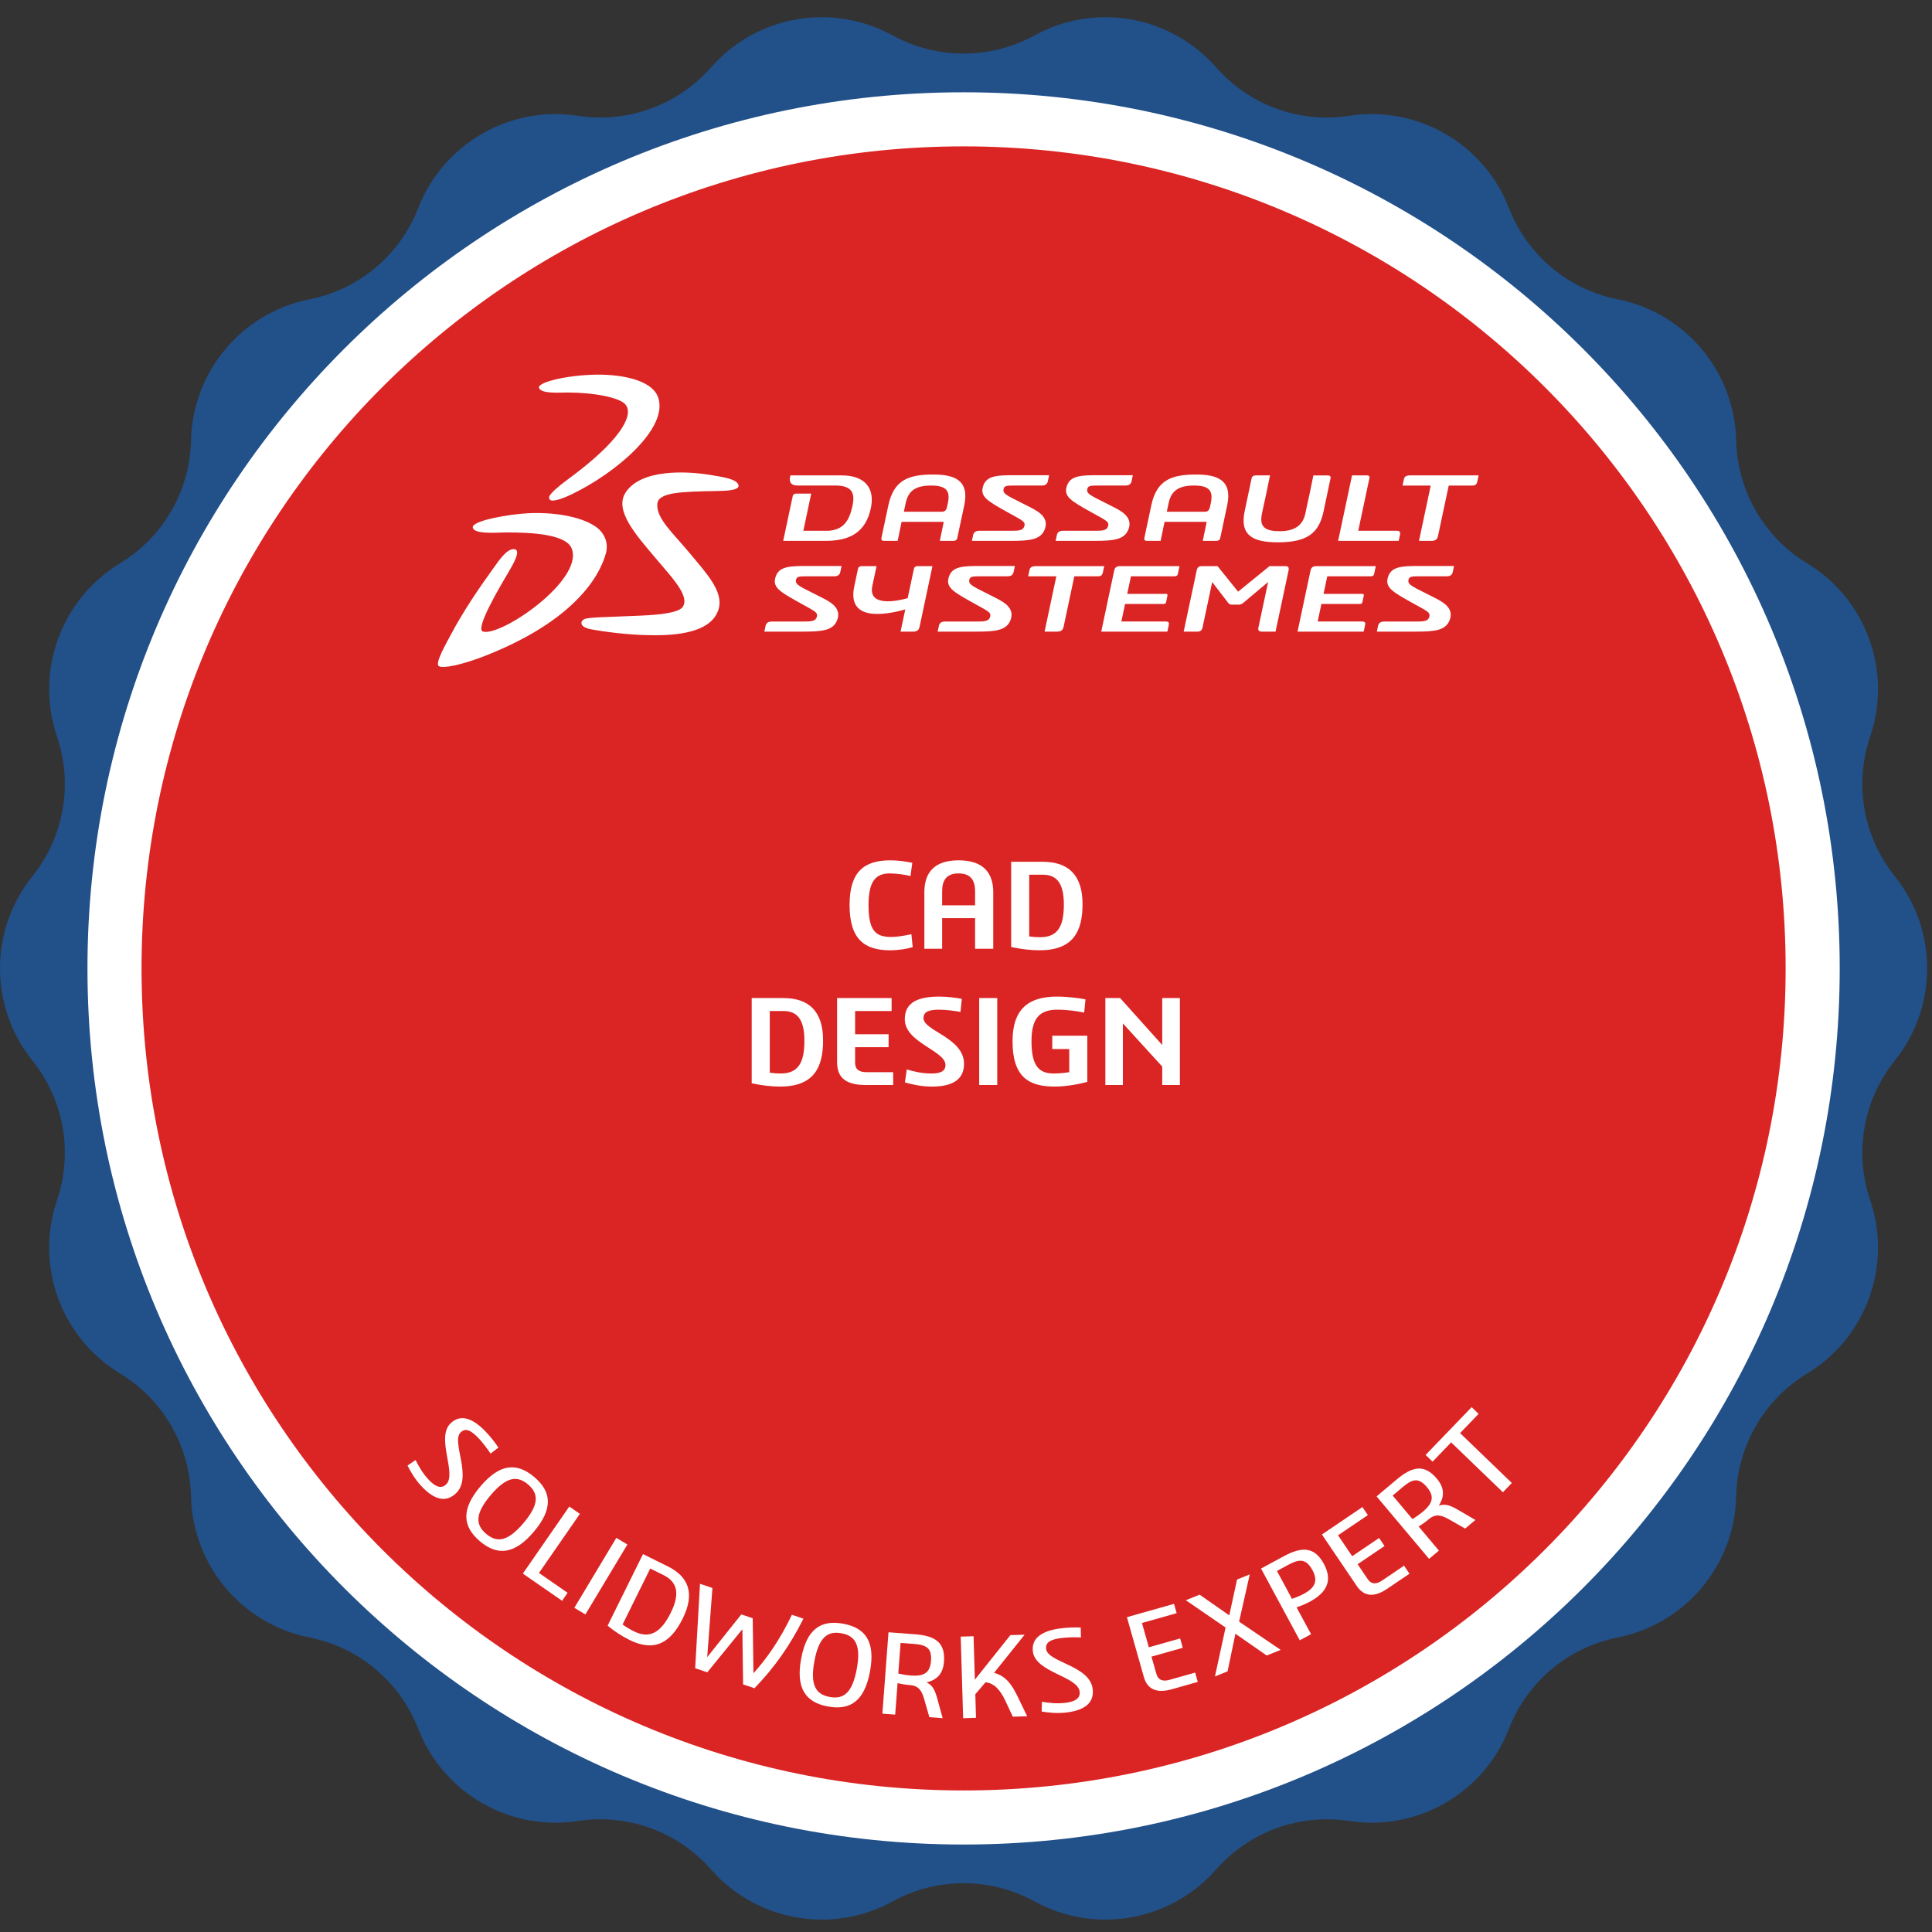 <?xml version="1.0" encoding="UTF-8" standalone="no"?>
<!-- Created with Inkscape (http://www.inkscape.org/) -->

<svg
   version="1.1"
   id="svg1"
   width="1133.853"
   height="1133.853"
   viewBox="0 0 1133.853 1133.853"
   sodipodi:docname="SOLIDWORKS Expert - CAD Design.eps"
   xmlns:inkscape="http://www.inkscape.org/namespaces/inkscape"
   xmlns:sodipodi="http://sodipodi.sourceforge.net/DTD/sodipodi-0.dtd"
   xmlns="http://www.w3.org/2000/svg"
   xmlns:svg="http://www.w3.org/2000/svg">
  <rect x="0" y="0" width="1133.853" height="1133.853" fill="#333333" stroke="none"/>
  <defs
     id="defs1" />
  <sodipodi:namedview
     id="namedview1"
     pagecolor="#ffffff"
     bordercolor="#000000"
     borderopacity="0.25"
     inkscape:showpageshadow="2"
     inkscape:pageopacity="0.0"
     inkscape:pagecheckerboard="0"
     inkscape:deskcolor="#d1d1d1">
    <inkscape:page
       x="0"
       y="0"
       inkscape:label="1"
       id="page1"
       width="1133.853"
       height="1133.853"
       margin="0"
       bleed="0" />
  </sodipodi:namedview>
  <g
     id="g1"
     inkscape:groupmode="layer"
     inkscape:label="1">
    <g
       id="group-R5">
      <path
         id="path2"
         d="m 8361.38,3845.69 -0.97,-1.22 c -138.64,-173.23 -179.37,-405.19 -108.06,-615.29 l 0.06,-0.17 c 98,-288.7 -17.75,-606.73 -278.39,-764.89 l -0.16,-0.09 c -189.69,-115.11 -307.59,-319 -312.73,-540.83 l -0.03,-1.13 c -7.04,-304.34 -224.31,-563.05 -522.86,-622.6 l -0.71,-0.15 C 6919.7,1255.87 6739.12,1104.23 6658.65,897.191 l -0.08,-0.211 C 6548.21,613.008 6255.48,443.73 5954.31,489.738 l -0.96,0.141 c -219.12,33.469 -440.21,-46.988 -586.56,-213.481 l -0.62,-0.718 C 5165.01,46.859 4831.95,-11.629 4564.88,134.98 v 0 c -194.89,106.989 -430.93,106.989 -625.82,0.008 l -0.02,-0.008 C 3671.97,-11.629 3338.91,46.852 3137.76,275.68 l -0.64,0.738 c -146.35,166.48 -367.44,246.941 -586.56,213.473 l -0.98,-0.141 c -301.16,-46 -593.89,123.27 -704.25,407.238 l -0.09,0.242 c -80.47,207.03 -261.04,358.68 -478.87,402.13 l -0.71,0.15 c -298.55,59.55 -515.808,318.27 -522.855,622.62 l -0.028,1.1 c -5.132,221.82 -123.031,425.72 -312.726,540.84 l -0.129,0.08 c -260.652,158.17 -376.402,476.2 -278.395,764.9 l 0.043,0.13 c 71.321,210.11 30.586,442.07 -108.05,615.31 l -0.961,1.2 c -190.078,237.51 -190.078,575.06 0,812.58 l 0.968,1.21 c 138.637,173.22 179.368,405.18 108.055,615.29 l -0.055,0.17 c -98.004,288.7 17.75,606.72 278.395,764.88 l 0.156,0.1 c 189.688,115.11 307.586,319.01 312.727,540.83 l 0.031,1.12 c 7.047,304.35 224.314,563.06 522.854,622.62 l 0.71,0.13 c 217.84,43.46 398.42,195.1 478.88,402.14 l 0.08,0.22 c 110.37,283.97 403.1,453.24 704.27,407.24 l 0.95,-0.15 c 219.13,-33.48 440.22,46.99 586.57,213.48 l 0.62,0.72 c 201.15,228.83 534.21,287.31 801.29,140.69 v 0 c 194.89,-106.98 430.93,-106.98 625.82,0 l 0.01,0.01 c 267.07,146.61 600.13,88.13 801.28,-140.69 l 0.65,-0.74 c 146.35,-166.5 367.43,-246.96 586.55,-213.49 l 0.98,0.15 c 301.17,46 593.9,-123.27 704.25,-407.24 l 0.1,-0.24 c 80.46,-207.04 261.04,-358.67 478.87,-402.13 l 0.71,-0.15 c 298.54,-59.55 515.81,-318.27 522.85,-622.62 l 0.03,-1.1 c 5.13,-221.83 123.03,-425.72 312.72,-540.84 l 0.14,-0.08 c 260.65,-158.17 376.4,-476.2 278.39,-764.9 l -0.04,-0.13 c -71.32,-210.11 -30.59,-442.08 108.05,-615.31 l 0.96,-1.2 c 190.08,-237.51 190.08,-575.06 0,-812.57"
         style="fill:#225089;fill-opacity:1;fill-rule:nonzero;stroke:none"
         transform="matrix(0.133,0,0,-0.133,0,1133.853)" />
      <path
         id="path3"
         d="M 4251.97,8117.99 C 2116.82,8117.99 385.938,6387.12 385.938,4251.98 385.938,2116.83 2116.82,385.961 4251.97,385.961 6387.12,385.961 8118,2116.83 8118,4251.98 8118,6387.12 6387.12,8117.99 4251.97,8117.99"
         style="fill:#ffffff;fill-opacity:1;fill-rule:nonzero;stroke:none"
         transform="matrix(0.133,0,0,-0.133,0,1133.853)" />
      <path
         id="path4"
         d="m 4251.97,624.598 c -2003.35,0 -3627.392,1624.032 -3627.392,3627.382 0,2003.34 1624.042,3627.37 3627.392,3627.37 2003.35,0 3627.39,-1624.03 3627.39,-3627.37 0,-2003.35 -1624.04,-3627.382 -3627.39,-3627.382"
         style="fill:#db2524;fill-opacity:1;fill-rule:nonzero;stroke:none"
         transform="matrix(0.133,0,0,-0.133,0,1133.853)" />
      <path
         id="path5"
         d="m 25.393,-35.589 c -1.956,-0.434 -5.794,-0.855 -9.034,-0.848 -7.335,-0.012 -13.278,2.045 -13.273,8.568 -0.008,9.192 18.034,13.334 18.035,20.08 0.004,3.141 -2.753,4.116 -6.59,4.117 -4.111,-0.001 -7.72,-1.032 -10.48,-1.848 l -0.704,4.216 c 2.702,0.858 6.743,1.897 11.227,1.899 7.393,0.003 12.377,-2.376 12.364,-8.857 C 26.941,-18.53 9.029,-22.368 9.028,-28.252 c -1.308e-4,-3.348 3.063,-3.931 7.332,-3.925 2.478,-0.008 6.433,0.477 8.53,0.9 z m 0,0"
         style="fill:#ffffff;fill-opacity:1;fill-rule:nonzero;stroke:none"
         aria-label="S"
         transform="matrix(0.924,0.961,-0.961,0.924,234.831,858.076)" />
      <path
         id="path6"
         d="M 33.969,-17.927 C 33.972,-31.207 28.563,-36.44 18.576,-36.434 8.532,-36.441 3.131,-31.213 3.128,-17.933 3.129,-4.704 8.532,0.595 18.577,0.602 28.564,0.597 33.97,-4.698 33.969,-17.927 Z m -5.937,0.003 c -0.004,10.701 -3.244,14.256 -9.456,14.261 -6.261,0.001 -9.506,-3.563 -9.502,-14.264 0.002,-10.685 3.235,-14.248 9.497,-14.249 6.212,-0.005 9.464,3.568 9.462,14.252 z m 0,0"
         style="fill:#ffffff;fill-opacity:1;fill-rule:nonzero;stroke:none"
         aria-label="O"
         transform="matrix(1.018,0.861,-0.861,1.018,263.276,887.945)" />
      <path
         id="path7"
         d="m 5.56,-35.913 -0.002,35.911 21.013,1.5537e-4 -10e-4,-4.262 -15.343,-0.007 0.003,-31.649 z m 0,0"
         style="fill:#ffffff;fill-opacity:1;fill-rule:nonzero;stroke:none"
         aria-label="L"
         transform="matrix(1.096,0.759,-0.759,1.096,300.757,919.299)" />
      <path
         id="path8"
         d="m 5.56,-35.913 0.002,35.91 5.672,9.8336e-4 -0.002,-35.91 z m 0,0"
         style="fill:#ffffff;fill-opacity:1;fill-rule:nonzero;stroke:none"
         aria-label="I"
         transform="matrix(1.143,0.686,-0.686,1.143,330.713,939.787)" />
      <path
         id="path9"
         d="m 5.399,-35.911 0.003,35.15 C 9.401,0.164 13.225,0.601 16.794,0.601 29.32,0.606 33.644,-6.539 33.645,-18.305 33.649,-30.568 27.808,-35.904 17.557,-35.908 Z m 5.672,4.281 6.483,-0.002 c 6.483,-0.002 10.255,3.663 10.248,13.379 0.002,10.052 -3.342,14.581 -10.847,14.578 -2.107,-0.004 -4.103,-0.155 -5.883,-0.477 z m 0,0"
         style="fill:#ffffff;fill-opacity:1;fill-rule:nonzero;stroke:none"
         aria-label="D"
         transform="matrix(1.195,0.591,-0.591,1.195,349.688,951.796)" />
      <path
         id="path10"
         d="M 16.039,-0.004 24.616,-22.906 32.674,8.1325954e-4 37.955,9.2120099e-4 C 43.363,-11.395 46.707,-22.565 48.602,-35.905 l -5.355,1.51e-4 c -1.506,12.257 -4.316,21.75 -7.823,29.796 l -8.047,-22.837 -5.292,0.004 -8.215,22.619 -7.552,-29.583 -5.774,0.005 L 10.413,6.4429852e-4 Z m 0,0"
         style="fill:#ffffff;fill-opacity:1;fill-rule:nonzero;stroke:none"
         aria-label="W"
         transform="matrix(1.263,0.426,-0.426,1.263,394.836,974.617)" />
      <path
         id="path11"
         d="M 33.956,-17.928 C 33.95,-31.204 28.567,-36.451 18.569,-36.445 8.534,-36.444 3.13,-31.199 3.136,-17.923 3.134,-4.693 8.537,0.599 18.572,0.597 28.57,0.591 33.954,-4.698 33.956,-17.928 Z m -5.923,0.002 c -0.008,10.692 -3.244,14.26 -9.466,14.258 -6.256,0.004 -9.505,-3.565 -9.497,-14.258 -0.004,-10.69 3.246,-14.248 9.502,-14.252 6.222,0.003 9.456,3.562 9.46,14.253 z m 0,0"
         style="fill:#ffffff;fill-opacity:1;fill-rule:nonzero;stroke:none"
         aria-label="O"
         transform="matrix(1.311,0.243,-0.243,1.311,461.708,996.207)" />
      <path
         id="path12"
         d="m 5.567,-35.897 0.005,35.901 5.652,-0.001 0.004,-13.879 c 1.951,0.312 3.781,0.433 5.509,0.432 4.054,0.001 5.506,2.43 6.748,5.827 l 2.816,7.615 5.876,0.005 -3.181,-8.869 c -1.238,-3.339 -2.43,-5.282 -5.08,-6.305 3.996,-1.252 6.982,-3.897 6.975,-9.62 0.006,-8.532 -4.701,-11.117 -13.726,-11.109 z m 5.656,4.264 5.946,1.3e-5 c 5.629,3.36e-4 7.99,1.398 7.989,6.851 0.005,4.912 -2.157,7.119 -8.197,7.114 -1.739,0.001 -3.616,-0.105 -5.735,-0.474 z m 0,0"
         style="fill:#ffffff;fill-opacity:1;fill-rule:nonzero;stroke:none"
         aria-label="R"
         transform="matrix(1.33,0.1,-0.1,1.33,510.444,1005.141)" />
      <path
         id="path13"
         d="m 5.576,-35.909 -0.006,35.91 5.663,-0.007 0.005,-10.376 4.643,-5.102 c 3.996,0.471 6.53,3.923 8.429,8.248 L 27.435,-0.001 33.754,-8.76436e-5 29.92,-8.591 C 27.481,-14.092 25.005,-17.93 19.765,-19.54 l 13.937,-16.372 -6.261,4.83e-4 -16.211,19.118 0.009,-19.122 z m 0,0"
         style="fill:#ffffff;fill-opacity:1;fill-rule:nonzero;stroke:none"
         aria-label="K"
         transform="matrix(1.333,-0.04,0.04,1.333,557.827,1008.595)" />
      <path
         id="path14"
         d="m 25.387,-35.591 c -1.94,-0.43 -5.774,-0.847 -9.026,-0.853 -7.334,0.005 -13.277,2.044 -13.269,8.574 -4.51e-5,9.19 18.016,13.327 18.017,20.081 -0.003,3.146 -2.738,4.121 -6.57,4.118 -4.117,0.006 -7.725,-1.03 -10.488,-1.845 L 3.348,-1.306 c 2.697,0.865 6.754,1.903 11.235,1.911 7.392,0.003 12.355,-2.395 12.364,-8.875 C 26.939,-18.526 9.022,-22.354 9.021,-28.244 c 0.007,-3.346 3.079,-3.932 7.339,-3.943 2.483,0.007 6.427,0.486 8.519,0.926 z m 0,0"
         style="fill:#ffffff;fill-opacity:1;fill-rule:nonzero;stroke:none"
         aria-label="S"
         transform="matrix(1.321,-0.18,0.18,1.321,607.133,1006.775)" />
      <path
         id="path15"
         d=""
         style="fill:#ffffff;fill-opacity:1;fill-rule:nonzero;stroke:none"
         aria-label=" "
         transform="matrix(1.305,-0.272,0.272,1.305,647.867,1000.822)" />
      <path
         id="path16"
         d="m 5.128,-35.904 0.002,27.381 c -9.765e-4,5.98 3.895,8.521 10.362,8.526 l 11.889,-0.006 0.002,-4.262 -11.67,0.007 C 12.741,-4.26 10.807,-5.344 10.805,-8.475 l -0.003,-7.772 14.312,-0.002 0.005,-4.274 -14.312,0.002 -0.004,-11.121 15.87,0.001 0.002,-4.262 z m 0,0"
         style="fill:#ffffff;fill-opacity:1;fill-rule:nonzero;stroke:none"
         aria-label="E"
         transform="matrix(1.283,-0.363,0.363,1.283,667.82,997.017)" />
      <path
         id="path17"
         d="M 12.792,-18.212 0.378,-9.2459486e-6 6.371,-0.002 15.783,-14.044 24.955,-0.004 31.59,0.001 19.278,-18.369 l 12.152,-17.534 -6.045,0.006 -9.074,13.332 -8.686,-13.338 -6.546,-0.007 z m 0,0"
         style="fill:#ffffff;fill-opacity:1;fill-rule:nonzero;stroke:none"
         aria-label="X"
         transform="matrix(1.236,-0.5,0.5,1.236,712.564,984.068)" />
      <path
         id="path18"
         d="m 11.231,-31.639 5.941,-0.003 c 5.631,0.003 7.988,1.608 7.983,7.118 -0.002,4.913 -2.159,7.357 -8.205,7.357 -1.73,-0.002 -3.613,-0.165 -5.724,-0.546 z m -5.661,-4.267 2.284e-4,35.901 5.657,0.004 -0.005,-13.439 c 2.212,0.368 4.386,0.583 6.326,0.591 8.206,-0.006 13.343,-3.133 13.342,-11.669 9.66e-4,-8.589 -4.699,-11.378 -13.723,-11.387 z m 0,0"
         style="fill:#ffffff;fill-opacity:1;fill-rule:nonzero;stroke:none"
         aria-label="P"
         transform="matrix(1.173,-0.633,0.633,1.173,756.268,966.189)" />
      <path
         id="path19"
         d="m 5.13,-35.904 0.002,27.377 c -0.001,5.984 3.892,8.532 10.363,8.523 l 11.883,0.002 0.003,-4.271 -11.662,0.006 c -2.98,-0.007 -4.901,-1.079 -4.906,-4.21 l 2.08e-4,-7.781 14.304,-0.002 -0.004,-4.261 -14.304,0.002 -0.003,-11.122 15.858,0.002 0.003,-4.271 z m 0,0"
         style="fill:#ffffff;fill-opacity:1;fill-rule:nonzero;stroke:none"
         aria-label="E"
         transform="matrix(1.104,-0.747,0.747,1.104,796.964,944.036)" />
      <path
         id="path20"
         d="m 5.565,-35.907 0.007,35.906 5.648,0.002 -0.004,-13.873 c 1.957,0.313 3.797,0.436 5.518,0.429 4.051,0.007 5.508,2.426 6.751,5.828 L 26.299,1.3709051e-4 32.18,-0.002 29,-8.859 c -1.246,-3.344 -2.438,-5.295 -5.088,-6.313 4.001,-1.245 6.974,-3.889 6.978,-9.612 0.002,-8.526 -4.706,-11.12 -13.731,-11.129 z m 5.659,4.267 5.946,-0.008 c 5.631,0.003 7.982,1.413 7.98,6.861 0.002,4.915 -2.145,7.122 -8.191,7.122 -1.739,-0.007 -3.626,-0.094 -5.739,-0.476 z m 0,0"
         style="fill:#ffffff;fill-opacity:1;fill-rule:nonzero;stroke:none"
         aria-label="R"
         transform="matrix(1.021,-0.858,0.858,1.021,833.013,919.645)" />
      <path
         id="path21"
         d="m 0.912,-35.903 0.004,4.26 11.785,0.002 -0.003,31.643 5.661,-0.003 0.003,-31.643 11.769,0.002 -0.004,-4.26 z m 0,0"
         style="fill:#ffffff;fill-opacity:1;fill-rule:nonzero;stroke:none"
         aria-label="T"
         transform="matrix(0.925,-0.96,0.96,0.925,870.284,887.963)" />
      <path
         id="path22"
         d="m 2606.7,6871.34 c 123.93,5.47 270.58,-19.22 297.9,-100.98 44.77,-134.02 -182.19,-329.44 -379.97,-425.36 -48.48,-23.52 -77.86,-29.97 -90.11,-28.36 -11.69,1.51 -13.49,12.41 -9.69,19.92 7.05,14.08 38.93,42.8 81.63,74 222.64,162.6 295.02,281.88 252.99,330.23 -26.96,30.95 -139.83,52.46 -257.01,52.46 -31.82,0 -115.42,-6.9 -124.01,20.64 -7,22.56 105.22,52.01 228.27,57.45"
         style="fill:#ffffff;fill-opacity:1;fill-rule:evenodd;stroke:none"
         transform="matrix(0.133,0,0,-0.133,0,1133.853)" />
      <path
         id="path23"
         d="m 2329.74,6260.44 c 102.99,5.39 228.11,-10.72 298.38,-58.91 34.94,-23.93 59.51,-68 45.28,-118.5 -40.55,-143.35 -191.94,-316.78 -528.32,-450.05 -106.97,-42.37 -191.07,-58.59 -208.72,-47.22 -18.98,12.22 36.19,106.82 52.79,138.22 53.7,101.68 120.79,200.69 186.2,291.34 24.1,33.36 61.27,91.21 94.95,86.58 30.15,-4.15 -5.17,-65.64 -28.4,-104.74 -39.02,-65.6 -146.51,-247.85 -111.05,-258.73 78.39,-24.1 446.2,226.67 391.96,366.33 -25.14,64.81 -184.83,70.99 -285.41,70.99 -45.75,0 -145.66,-9.69 -151.19,21.71 -5.96,28.96 151.8,58.13 243.53,62.98"
         style="fill:#ffffff;fill-opacity:1;fill-rule:evenodd;stroke:none"
         transform="matrix(0.133,0,0,-0.133,0,1133.853)" />
      <path
         id="path24"
         d="m 3132.66,6429.76 c 62.34,-10.18 113.13,-18.06 124.81,-41.85 13.09,-26.94 -54.8,-28.57 -89.01,-29.21 -163.97,-2.88 -262.84,-5.79 -267.79,-56.14 -6.44,-64.83 70.07,-130.08 145.63,-221.59 69.02,-83.52 147.49,-165.94 124.86,-242.82 -28.18,-95.74 -158.06,-116 -281.72,-116.01 -118.46,-0.1 -230.68,17.07 -277.81,25.54 -58.72,10.48 -50,36.69 -34.33,45.13 17.46,9.42 117.3,9.65 186.68,13.37 57.1,3.04 222.93,2.96 248.78,41.35 31.71,47 -45.92,127.45 -117.2,211.69 -88.94,105.14 -186.64,213.65 -134.94,292.91 66.91,102.54 262.64,95.51 372.04,77.63"
         style="fill:#ffffff;fill-opacity:1;fill-rule:evenodd;stroke:none"
         transform="matrix(0.133,0,0,-0.133,0,1133.853)" />
      <path
         id="path25"
         d="m 5638.62,6132.15 c 130.59,0 180.91,40.88 201.57,135.34 l 30.96,147.13 c 2.07,9.84 -4.37,12.83 -12.55,12.83 h -63.15 l -17.35,-84.67 -9.94,-45.05 -8.28,-39.15 c -11.56,-53.32 -49.27,-77.34 -113.25,-77.34 -70.36,0 -89.19,23.43 -78.18,77.34 0,0 2.71,13.47 3.63,17.51 l 14.56,66.69 17.4,84.67 h -63.18 c -8.18,0 -15.88,-2.99 -17.96,-12.83 l -31.04,-147.13 c -21.2,-103.76 35.23,-135.34 146.76,-135.34 z M 3420.36,5972.57 c -9.44,-40.64 25.31,-60.28 95.93,-100.37 77.17,-43.81 94.82,-47.16 87.72,-70.26 -5.7,-18.6 -25.95,-19.37 -60.72,-19.37 h -137.52 c -15.62,0 -24.69,-5.88 -27.41,-18.65 l -5.52,-25.78 h 173.39 c 79.38,0 129.12,4.5 147.18,48.86 8.76,21.64 8.68,44.01 -12.74,66.11 -10.9,11.25 -27,21.13 -49.21,32.59 -99.12,51.24 -125,57.17 -118.73,81.99 3.54,13.96 14.08,14.48 51.36,14.48 h 116.24 c 15.69,0 24.77,5.88 27.48,18.64 l 5.73,26.92 h -147.12 c -83.32,0 -133.37,-0.45 -146.06,-55.16 z m 764.69,0 c -9.41,-40.64 25.34,-60.28 95.89,-100.37 77.27,-43.81 94.91,-47.16 87.74,-70.26 -5.71,-18.6 -25.95,-19.37 -60.7,-19.37 h -137.5 c -15.63,0 -24.72,-5.88 -27.44,-18.65 l -5.45,-25.78 h 173.37 c 79.37,0 129.09,4.5 147.11,48.86 8.88,21.64 8.77,44.01 -12.64,66.11 -10.98,11.25 -27.04,21.13 -49.31,32.59 -99.07,51.24 -124.93,57.17 -118.68,81.99 3.5,13.96 14.05,14.48 51.35,14.48 h 116.32 c 15.59,0 24.7,5.88 27.38,18.64 l 5.78,26.92 h -147.14 c -83.34,0 -133.35,-0.45 -146.08,-55.16 z m 1937.96,0 c -9.39,-40.64 25.35,-60.28 95.84,-100.37 77.28,-43.81 94.93,-47.16 87.74,-70.26 -5.65,-18.6 -25.9,-19.37 -60.62,-19.37 h -137.54 c -15.64,0 -24.72,-5.88 -27.44,-18.65 l -5.46,-25.78 h 173.41 c 79.31,0 129.04,4.5 147.1,48.86 8.83,21.64 8.73,44.01 -12.71,66.11 -10.91,11.25 -27.03,21.13 -49.27,32.59 -99.05,51.24 -124.98,57.17 -118.67,81.99 3.46,13.96 14.09,14.48 51.37,14.48 h 116.3 c 15.59,0 24.67,5.88 27.38,18.64 l 5.77,26.92 h -147.1 c -83.35,0 -133.37,-0.45 -146.1,-55.16 z m -1144.31,214.9 c 8.78,21.66 8.71,44.05 -12.74,66.11 -10.92,11.27 -26.99,21.12 -49.27,32.67 -99.08,51.24 -124.94,57.1 -118.71,81.94 3.52,13.91 14.11,14.49 51.42,14.49 h 116.23 c 15.67,0 24.75,5.85 27.48,18.59 l 5.7,27.05 h -147.12 c -83.34,0 -133.36,-0.49 -146.12,-55.25 -9.37,-40.6 25.38,-60.29 95.93,-100.39 77.22,-43.81 94.84,-47.13 87.78,-70.29 -5.76,-18.61 -25.97,-19.34 -60.69,-19.34 h -137.51 c -15.66,0 -24.77,-5.88 -27.48,-18.64 l -5.44,-25.83 h 173.37 c 79.33,0 129.12,4.49 147.17,48.89 z m -369.43,0 c 8.77,21.66 8.69,44.05 -12.69,66.11 -10.97,11.27 -27.05,21.12 -49.29,32.67 -99.15,51.24 -124.96,57.1 -118.68,81.94 3.48,13.91 14,14.49 51.39,14.49 h 116.19 c 15.68,0 24.76,5.85 27.44,18.59 l 5.8,27.05 h -147.17 c -83.33,0 -133.34,-0.49 -146.05,-55.25 -9.44,-40.6 25.35,-60.29 95.88,-100.39 77.2,-43.81 94.86,-47.13 87.76,-70.29 -5.66,-18.61 -25.94,-19.34 -60.74,-19.34 h -137.42 c -15.69,0 -24.74,-5.88 -27.52,-18.64 l -5.46,-25.83 h 173.43 c 79.35,0 129.06,4.49 147.13,48.89 z m 1612.74,239.98 c -15.66,0 -24.49,-4.89 -26.83,-15.69 l -6.2,-29.16 h 124.33 l -51.83,-244.02 h 55.75 c 15.68,0 24.81,5.88 27.91,20.55 l 47.54,223.47 h 103.76 c 14.71,0 19.86,5.93 22.41,17.7 l 5.71,27.15 z m -2708.96,-80.32 c -7.82,0 -13.72,-4.87 -14.75,-9.79 L 3456,6138.58 h 187.06 c 104.75,0 177.35,35.6 200.02,146.29 16.9,82.38 -22.14,142.58 -128.86,142.58 h -226.21 c 0,0 -0.49,-2.05 -0.93,-3.75 -5.1,-19.43 -2.42,-40.88 33.34,-40.88 h 164.43 c 79.1,0 90.41,-36.18 74.6,-99.92 -15.52,-62.57 -42.59,-94.79 -101.97,-99.72 h -112.64 l 34.79,163.95 z m 2664.66,-181.51 c 2.68,12.65 -2.17,17.56 -14.85,17.56 h -169.41 l 49.87,234.48 c 0.99,4.9 -2.88,9.79 -9.68,9.79 h -67.58 l -61.37,-288.87 h 267.24 z M 5673.3,6026.93 h -71.53 l -138.48,-112.57 -90.6,112.57 h -71.48 c -11.73,0 -18.18,-6.81 -20.62,-18.59 l -57.44,-270.2 h 60.71 c 12.74,0 19.85,5.85 22.13,16.63 l 43.02,202.23 69.78,-91.06 c 2.06,-3.88 7.89,-8.8 16.66,-8.8 h 31.4 c 8.82,0 16.67,4.92 20.44,8.8 l 108.44,91.06 -43.02,-202.23 c -2.27,-10.78 2.34,-16.63 15.13,-16.63 h 60.65 l 57.52,270.2 c 2.43,11.78 -0.95,18.59 -12.71,18.59 z m -756.54,-18.59 -57.39,-270.2 h 291.73 l 6.14,28.88 c 2.55,11.79 -0.59,15.7 -15.29,15.7 h -193.8 l 16.45,77.51 h 171.33 c 4.91,0 8.44,2.91 9.3,6.87 l 6.54,30.74 c 0.8,3.88 -1.51,6.87 -6.37,6.87 h -171.38 l 16.48,77.38 h 187.02 c 8.81,0 17.57,0 19.95,10.78 l 7.15,34.06 h -263.34 c -13.7,0 -21.82,-5.8 -24.52,-18.59 z m 866.28,0 -57.42,-270.2 h 291.83 l 6.06,28.88 c 2.53,11.79 -0.57,15.7 -15.22,15.7 h -193.86 l 16.48,77.51 h 171.31 c 4.91,0 8.48,2.91 9.26,6.87 l 6.58,30.74 c 0.83,3.88 -1.57,6.87 -6.37,6.87 h -171.35 l 16.42,77.38 h 187.03 c 8.85,0 17.61,0 19.88,10.78 l 7.24,34.06 h -263.33 c -13.74,0 -21.77,-5.8 -24.54,-18.59 z m -1749.81,8.85 -28.01,-131.49 c -48.92,-13.76 -175.69,-38.9 -155.9,54.09 l 18.54,87.14 h -66.63 c -7.85,0 -13.78,-4.82 -14.83,-9.74 l -16.81,-79.33 c -32.06,-150.8 124.07,-130.2 225.11,-101.85 l -20.81,-97.87 h 55.76 c 15.7,0 24.76,5.85 27.94,20.51 l 56.93,268.28 H 4047 c -6.83,0 -12.78,-4.82 -13.77,-9.74 z m 833.46,-17.35 5.81,27.07 h -302.51 c -15.68,0 -24.55,-4.85 -26.85,-15.62 l -6.23,-29.12 h 124.32 l -51.8,-244.03 h 55.77 c 15.65,0 24.69,5.85 27.92,20.51 l 47.46,223.52 h 103.78 c 14.69,0 19.85,5.88 22.33,17.67 z m -870.05,306.19 c 11.85,56.27 47.72,76.65 111.73,76.65 67.63,0 85.37,-23.22 74.36,-76.65 0,0 -2.77,-13.35 -3.72,-17.38 -1.32,-5.97 -4.32,-21.5 -21.86,-21.5 H 3988.4 Z m -95.28,-167.45 h 59.69 l 17.39,83.99 h 186.02 l -17.35,-83.99 h 59.72 c 7.85,0 15.32,2.96 17.37,12.75 l 31.06,145.86 c 22.78,110.65 -45.52,134.15 -137.59,134.15 -110.3,0 -173.27,-25.32 -197.3,-134.15 l -31.01,-145.86 c -2.07,-9.79 4.13,-12.75 12,-12.75 z m 1255.55,167.45 c 11.9,56.27 47.71,76.65 111.72,76.65 67.66,0 85.36,-23.22 74.39,-76.65 0,0 -2.75,-13.35 -3.74,-17.38 -1.34,-5.97 -4.33,-21.5 -21.83,-21.5 h -168.8 z m -95.27,-167.45 h 59.71 l 17.42,83.99 h 185.98 l -17.38,-83.99 h 59.75 c 7.83,0 15.32,2.96 17.39,12.75 l 30.99,145.86 c 22.87,110.65 -45.46,134.15 -137.53,134.15 -110.34,0 -173.3,-25.32 -197.35,-134.15 l -31,-145.86 c -2.03,-9.79 4.12,-12.75 12.02,-12.75"
         style="fill:#ffffff;fill-opacity:1;fill-rule:nonzero;stroke:none"
         transform="matrix(0.133,0,0,-0.133,0,1133.853)" />
      <path
         id="path26"
         d="m 30.444,-37.816 c -2.414,-0.516 -6.152,-1.102 -9.609,-1.102 -11.566,0 -18.012,4.957 -18.012,19.688 0,15.082 6.562,19.922 17.895,19.922 3.457,0 7.195,-0.574 9.902,-1.383 L 30.046,-6.386 c -2.648,0.574 -6.105,1.207 -8.977,1.207 -6.797,0 -9.902,-2.766 -9.902,-14.109 0,-10.301 3.105,-13.863 9.328,-13.863 2.988,0 6.621,0.516 9.152,1.148 z m 13.134,24.352 H 58.086 V 8.671875e-4 h 7.992 V -24.866 c 0,-8.461 -4.312,-14.051 -15.246,-14.051 -10.887,0 -15.082,5.59 -15.082,14.051 V 8.671875e-4 h 7.828 z m 0,-5.648 v -6.152 c 0,-4.84 1.898,-7.887 7.254,-7.887 5.344,0 7.254,3.047 7.254,7.887 v 6.152 z M 73.965,-38.273 v 37.523 c 4.605,0.984 8.754,1.441 12.492,1.441 14.789,0 18.937,-8.285 18.937,-20.32 0,-12.949 -6.387,-18.645 -17.496,-18.645 z m 7.945,5.695 h 5.988 c 5.93,0 9.27,3.457 9.27,13.066 0,9.727 -2.707,14.449 -10.477,14.449 -1.617,0 -3.223,-0.117 -4.781,-0.352 z M -40.264,21.727 v 37.523 c 4.605,0.984 8.754,1.441 12.492,1.441 14.789,0 18.937,-8.285 18.937,-20.32 0,-12.949 -6.387,-18.645 -17.496,-18.645 z m 7.945,5.695 h 5.988 c 5.93,0 9.27,3.457 9.27,13.066 0,9.727 -2.707,14.449 -10.477,14.449 -1.617,0 -3.223,-0.117 -4.781,-0.352 z M -2.673,21.727 v 28.254 c 0,7.43 4.652,10.02 12.656,10.02 H 22.019 v -5.637 h -11.625 c -3,0 -5.133,-0.926 -5.133,-4.207 V 43.36 H 20.003 V 37.665 H 5.261 V 27.423 H 21.327 V 21.727 Z m 54.914,0.34 c -2.309,-0.457 -6.398,-0.984 -9.797,-0.984 -8.859,0 -15.305,2.133 -15.305,9.961 0,10.359 17.906,13.816 17.906,20.145 0,3 -2.648,3.75 -6.164,3.75 -4.312,0 -7.945,-0.926 -10.875,-1.793 l -0.809,5.707 c 2.93,0.855 7.02,1.84 11.918,1.84 8.742,0 14.098,-2.883 14.098,-10.02 0,-11.508 -17.848,-14.508 -17.848,-20.086 0,-3.047 2.707,-3.738 7.031,-3.738 2.695,0 6.785,0.516 9.258,0.973 z m 7.652,-0.34 v 38.273 h 7.945 V 21.727 Z m 46.799,0.574 c -2.648,-0.574 -8.238,-1.219 -12.609,-1.219 -12.035,0 -19.512,5.074 -19.512,19.629 0,15.668 7.02,19.98 18.527,19.98 5.18,0 10.887,-1.09 14.391,-2.074 V 38.298 H 92.067 v 5.871 h 7.477 v 10.195 c -1.723,0.281 -4.594,0.574 -6.785,0.574 -6.223,0 -9.844,-2.883 -9.844,-14.227 0,-10.066 3.516,-13.863 11.402,-13.863 4.547,0 8.977,0.691 11.789,1.266 z m 8.745,-0.574 v 38.273 h 7.711 V 32.884 l 17.332,18.996 v 8.121 H 148.25 V 21.727 h -7.77 V 42.388 L 121.941,21.727 Z m 0,0"
         style="fill:#ffffff;fill-opacity:1;fill-rule:nonzero;stroke:none"
         aria-label="CAD&#10;DESIGN"
         transform="matrix(1.333,0,0,1.333,494.833,556.784)" />
    </g>
  </g>
</svg>
